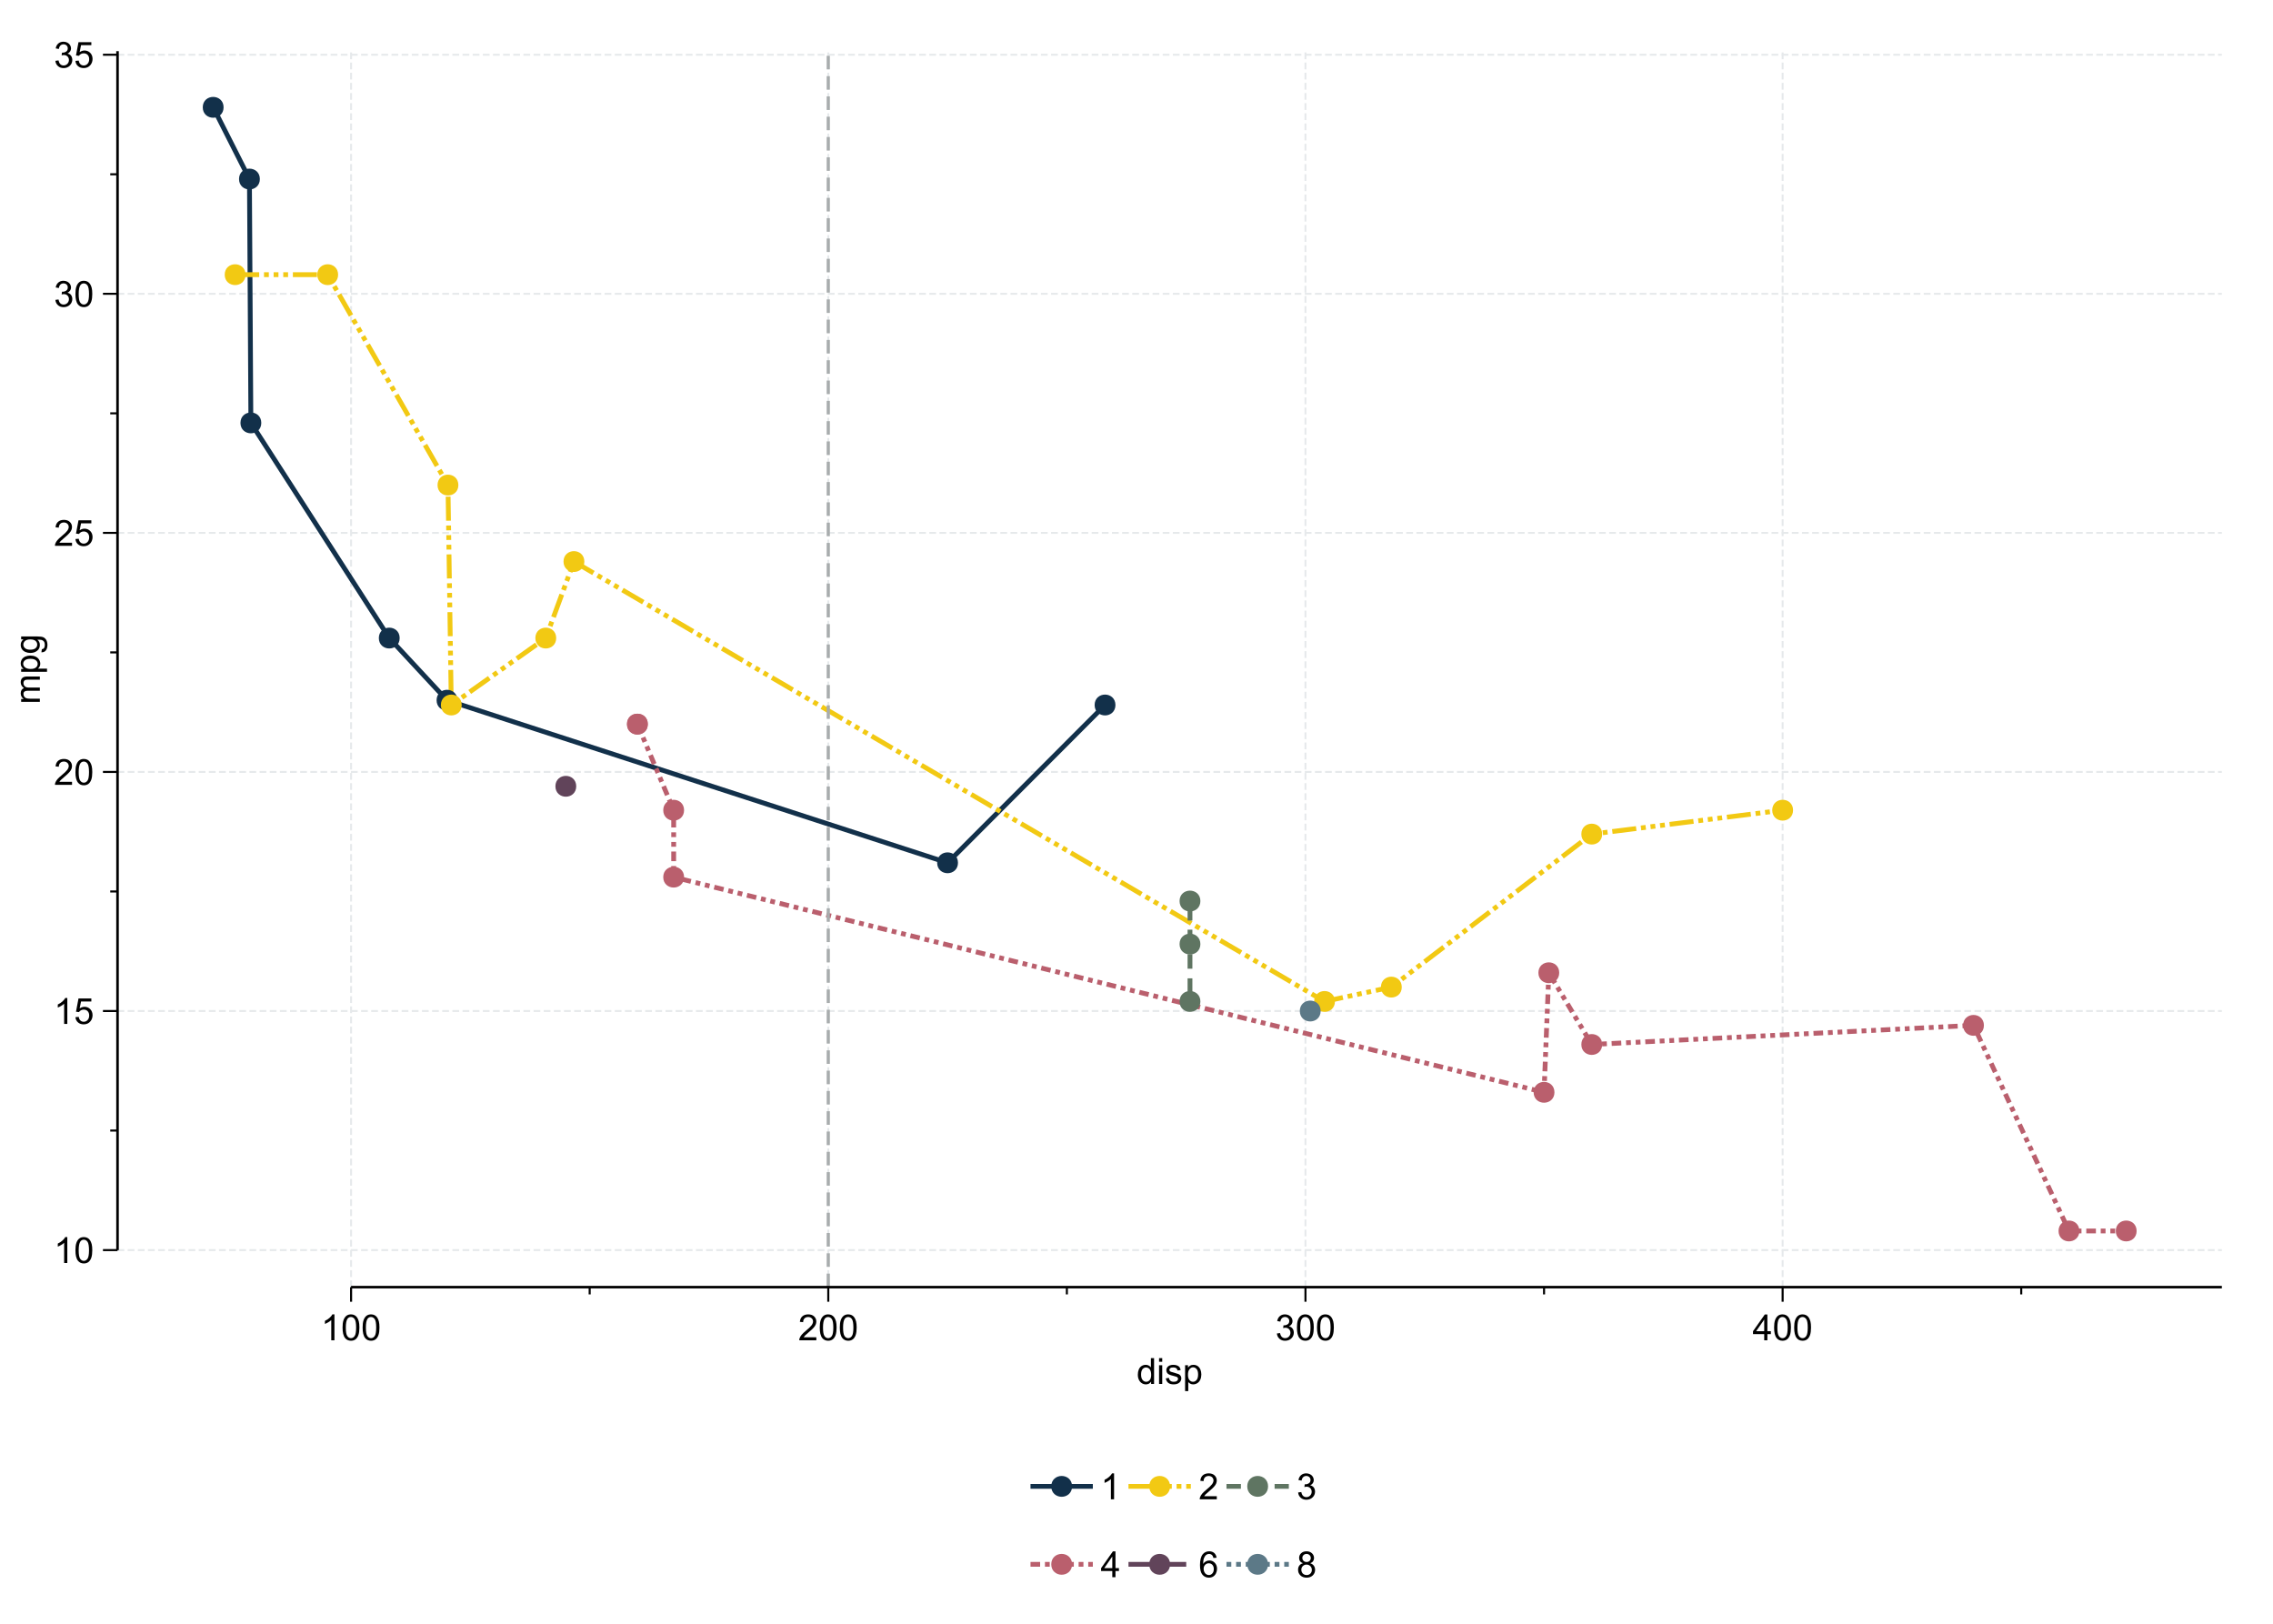 <?xml version="1.0" encoding="UTF-8"?>
<svg xmlns="http://www.w3.org/2000/svg" xmlns:xlink="http://www.w3.org/1999/xlink" width="504pt" height="360pt" viewBox="0 0 504 360" version="1.1">
<defs>
<g>
<symbol overflow="visible" id="glyph0-0">
<path style="stroke:none;" d="M 1 0 L 1 -5 L 5 -5 L 5 0 Z M 1.125 -0.125 L 4.875 -0.125 L 4.875 -4.875 L 1.125 -4.875 Z M 1.125 -0.125 "/>
</symbol>
<symbol overflow="visible" id="glyph0-1">
<path style="stroke:none;" d="M 2.98 0 L 2.277 0 L 2.277 -4.48 C 2.105 -4.316 1.883 -4.156 1.609 -3.996 C 1.332 -3.832 1.086 -3.711 0.871 -3.633 L 0.871 -4.312 C 1.262 -4.496 1.605 -4.719 1.902 -4.984 C 2.195 -5.246 2.402 -5.5 2.527 -5.75 L 2.98 -5.75 Z M 2.98 0 "/>
</symbol>
<symbol overflow="visible" id="glyph0-2">
<path style="stroke:none;" d="M 0.332 -2.824 C 0.328 -3.5 0.398 -4.043 0.539 -4.457 C 0.68 -4.867 0.887 -5.188 1.16 -5.414 C 1.434 -5.637 1.777 -5.746 2.199 -5.75 C 2.504 -5.746 2.773 -5.684 3.008 -5.562 C 3.234 -5.438 3.426 -5.262 3.582 -5.027 C 3.73 -4.793 3.852 -4.508 3.938 -4.176 C 4.023 -3.84 4.066 -3.391 4.066 -2.824 C 4.066 -2.152 3.996 -1.609 3.859 -1.195 C 3.719 -0.781 3.512 -0.461 3.238 -0.238 C 2.961 -0.016 2.613 0.094 2.199 0.098 C 1.645 0.094 1.211 -0.102 0.898 -0.496 C 0.516 -0.969 0.328 -1.746 0.332 -2.824 Z M 1.055 -2.824 C 1.055 -1.883 1.164 -1.254 1.383 -0.945 C 1.602 -0.633 1.871 -0.48 2.199 -0.48 C 2.52 -0.48 2.793 -0.637 3.012 -0.949 C 3.23 -1.262 3.34 -1.887 3.344 -2.824 C 3.34 -3.766 3.23 -4.391 3.012 -4.703 C 2.793 -5.012 2.52 -5.168 2.191 -5.168 C 1.867 -5.168 1.609 -5.031 1.418 -4.758 C 1.176 -4.406 1.055 -3.762 1.055 -2.824 Z M 1.055 -2.824 "/>
</symbol>
<symbol overflow="visible" id="glyph0-3">
<path style="stroke:none;" d="M 0.332 -1.5 L 1.07 -1.562 C 1.121 -1.199 1.246 -0.93 1.449 -0.75 C 1.645 -0.57 1.887 -0.48 2.172 -0.48 C 2.508 -0.48 2.793 -0.605 3.031 -0.863 C 3.262 -1.113 3.379 -1.453 3.383 -1.879 C 3.379 -2.277 3.266 -2.594 3.043 -2.828 C 2.816 -3.059 2.523 -3.176 2.16 -3.176 C 1.93 -3.176 1.727 -3.121 1.547 -3.02 C 1.363 -2.914 1.219 -2.781 1.117 -2.621 L 0.457 -2.707 L 1.012 -5.648 L 3.859 -5.648 L 3.859 -4.977 L 1.574 -4.977 L 1.266 -3.438 C 1.609 -3.676 1.969 -3.797 2.348 -3.797 C 2.844 -3.797 3.266 -3.621 3.613 -3.277 C 3.953 -2.926 4.125 -2.48 4.129 -1.941 C 4.125 -1.418 3.973 -0.973 3.676 -0.598 C 3.305 -0.137 2.805 0.094 2.172 0.098 C 1.648 0.094 1.223 -0.051 0.895 -0.34 C 0.562 -0.629 0.375 -1.016 0.332 -1.5 Z M 0.332 -1.5 "/>
</symbol>
<symbol overflow="visible" id="glyph0-4">
<path style="stroke:none;" d="M 4.027 -0.676 L 4.027 0 L 0.242 0 C 0.234 -0.168 0.262 -0.328 0.324 -0.488 C 0.418 -0.742 0.574 -0.996 0.785 -1.25 C 0.996 -1.496 1.301 -1.785 1.707 -2.117 C 2.324 -2.625 2.746 -3.031 2.969 -3.328 C 3.184 -3.625 3.293 -3.906 3.297 -4.176 C 3.293 -4.453 3.191 -4.688 2.996 -4.879 C 2.793 -5.07 2.535 -5.168 2.219 -5.168 C 1.879 -5.168 1.609 -5.066 1.406 -4.863 C 1.203 -4.66 1.098 -4.379 1.098 -4.02 L 0.375 -4.094 C 0.422 -4.629 0.605 -5.039 0.934 -5.324 C 1.254 -5.605 1.688 -5.746 2.234 -5.75 C 2.781 -5.746 3.219 -5.594 3.539 -5.293 C 3.859 -4.984 4.02 -4.609 4.02 -4.16 C 4.02 -3.93 3.973 -3.703 3.879 -3.484 C 3.785 -3.262 3.629 -3.027 3.41 -2.785 C 3.191 -2.535 2.828 -2.199 2.328 -1.777 C 1.902 -1.418 1.633 -1.18 1.516 -1.055 C 1.395 -0.93 1.297 -0.801 1.219 -0.676 Z M 4.027 -0.676 "/>
</symbol>
<symbol overflow="visible" id="glyph0-5">
<path style="stroke:none;" d="M 0.336 -1.512 L 1.039 -1.605 C 1.117 -1.207 1.254 -0.918 1.449 -0.742 C 1.641 -0.566 1.879 -0.48 2.16 -0.48 C 2.488 -0.48 2.766 -0.594 2.996 -0.824 C 3.223 -1.051 3.34 -1.336 3.34 -1.676 C 3.34 -1.996 3.234 -2.262 3.023 -2.473 C 2.812 -2.684 2.543 -2.789 2.219 -2.789 C 2.082 -2.789 1.918 -2.762 1.723 -2.711 L 1.801 -3.328 C 1.844 -3.32 1.883 -3.316 1.914 -3.32 C 2.211 -3.316 2.48 -3.395 2.723 -3.555 C 2.961 -3.707 3.082 -3.949 3.082 -4.277 C 3.082 -4.535 2.992 -4.746 2.82 -4.918 C 2.641 -5.082 2.418 -5.168 2.145 -5.172 C 1.871 -5.168 1.641 -5.082 1.461 -4.914 C 1.273 -4.738 1.156 -4.48 1.109 -4.141 L 0.406 -4.266 C 0.488 -4.734 0.684 -5.098 0.992 -5.359 C 1.293 -5.617 1.672 -5.746 2.129 -5.75 C 2.438 -5.746 2.727 -5.68 2.992 -5.547 C 3.254 -5.41 3.453 -5.227 3.594 -5 C 3.73 -4.766 3.801 -4.52 3.805 -4.262 C 3.801 -4.012 3.734 -3.789 3.605 -3.586 C 3.469 -3.383 3.273 -3.219 3.016 -3.102 C 3.352 -3.02 3.613 -2.859 3.805 -2.613 C 3.988 -2.367 4.082 -2.059 4.086 -1.691 C 4.082 -1.188 3.902 -0.762 3.539 -0.418 C 3.172 -0.07 2.711 0.098 2.156 0.102 C 1.652 0.098 1.234 -0.047 0.902 -0.348 C 0.57 -0.645 0.379 -1.035 0.336 -1.512 Z M 0.336 -1.512 "/>
</symbol>
<symbol overflow="visible" id="glyph0-6">
<path style="stroke:none;" d="M 2.586 0 L 2.586 -1.371 L 0.102 -1.371 L 0.102 -2.016 L 2.715 -5.727 L 3.289 -5.727 L 3.289 -2.016 L 4.062 -2.016 L 4.062 -1.371 L 3.289 -1.371 L 3.289 0 Z M 2.586 -2.016 L 2.586 -4.598 L 0.793 -2.016 Z M 2.586 -2.016 "/>
</symbol>
<symbol overflow="visible" id="glyph0-7">
<path style="stroke:none;" d="M 3.219 0 L 3.219 -0.523 C 2.953 -0.109 2.566 0.094 2.059 0.094 C 1.723 0.094 1.418 0.004 1.145 -0.18 C 0.863 -0.359 0.648 -0.613 0.5 -0.941 C 0.344 -1.266 0.27 -1.641 0.273 -2.07 C 0.27 -2.48 0.34 -2.855 0.48 -3.195 C 0.617 -3.531 0.824 -3.793 1.102 -3.973 C 1.375 -4.152 1.684 -4.242 2.027 -4.242 C 2.277 -4.242 2.5 -4.188 2.695 -4.082 C 2.891 -3.977 3.047 -3.84 3.172 -3.672 L 3.172 -5.727 L 3.871 -5.727 L 3.871 0 Z M 0.996 -2.07 C 0.996 -1.535 1.105 -1.141 1.332 -0.879 C 1.551 -0.613 1.816 -0.48 2.125 -0.484 C 2.43 -0.48 2.691 -0.605 2.906 -0.859 C 3.121 -1.109 3.227 -1.492 3.23 -2.012 C 3.227 -2.574 3.117 -2.992 2.902 -3.262 C 2.68 -3.523 2.41 -3.656 2.094 -3.66 C 1.777 -3.656 1.516 -3.527 1.309 -3.277 C 1.098 -3.02 0.996 -2.617 0.996 -2.07 Z M 0.996 -2.07 "/>
</symbol>
<symbol overflow="visible" id="glyph0-8">
<path style="stroke:none;" d="M 0.531 -4.918 L 0.531 -5.727 L 1.234 -5.727 L 1.234 -4.918 Z M 0.531 0 L 0.531 -4.148 L 1.234 -4.148 L 1.234 0 Z M 0.531 0 "/>
</symbol>
<symbol overflow="visible" id="glyph0-9">
<path style="stroke:none;" d="M 0.246 -1.238 L 0.941 -1.348 C 0.977 -1.066 1.086 -0.852 1.266 -0.707 C 1.445 -0.555 1.695 -0.48 2.016 -0.484 C 2.336 -0.48 2.574 -0.547 2.734 -0.68 C 2.887 -0.812 2.965 -0.965 2.969 -1.145 C 2.965 -1.301 2.895 -1.426 2.762 -1.52 C 2.66 -1.578 2.422 -1.66 2.043 -1.758 C 1.523 -1.887 1.164 -1.996 0.969 -2.094 C 0.766 -2.188 0.617 -2.32 0.516 -2.488 C 0.414 -2.656 0.363 -2.844 0.363 -3.047 C 0.363 -3.23 0.402 -3.398 0.488 -3.559 C 0.57 -3.715 0.688 -3.848 0.836 -3.953 C 0.941 -4.031 1.09 -4.098 1.281 -4.156 C 1.469 -4.211 1.672 -4.242 1.891 -4.242 C 2.215 -4.242 2.5 -4.195 2.746 -4.102 C 2.992 -4.008 3.176 -3.879 3.293 -3.719 C 3.41 -3.559 3.488 -3.344 3.535 -3.078 L 2.848 -2.984 C 2.816 -3.195 2.723 -3.363 2.574 -3.484 C 2.422 -3.602 2.211 -3.66 1.941 -3.664 C 1.613 -3.66 1.383 -3.609 1.25 -3.504 C 1.109 -3.395 1.043 -3.27 1.043 -3.129 C 1.043 -3.035 1.07 -2.953 1.129 -2.883 C 1.184 -2.805 1.273 -2.742 1.398 -2.695 C 1.465 -2.668 1.672 -2.605 2.02 -2.516 C 2.516 -2.379 2.863 -2.27 3.059 -2.188 C 3.254 -2.102 3.406 -1.98 3.523 -1.82 C 3.633 -1.656 3.691 -1.457 3.691 -1.219 C 3.691 -0.984 3.621 -0.762 3.484 -0.555 C 3.348 -0.348 3.152 -0.188 2.895 -0.074 C 2.637 0.039 2.344 0.094 2.02 0.094 C 1.477 0.094 1.066 -0.016 0.785 -0.242 C 0.504 -0.461 0.324 -0.793 0.246 -1.238 Z M 0.246 -1.238 "/>
</symbol>
<symbol overflow="visible" id="glyph0-10">
<path style="stroke:none;" d="M 0.527 1.59 L 0.527 -4.148 L 1.168 -4.148 L 1.168 -3.609 C 1.316 -3.82 1.488 -3.977 1.68 -4.082 C 1.867 -4.188 2.098 -4.242 2.371 -4.242 C 2.723 -4.242 3.035 -4.148 3.309 -3.969 C 3.578 -3.781 3.781 -3.523 3.922 -3.195 C 4.055 -2.859 4.125 -2.496 4.129 -2.105 C 4.125 -1.676 4.047 -1.293 3.898 -0.957 C 3.742 -0.613 3.523 -0.355 3.234 -0.176 C 2.945 0.004 2.641 0.094 2.32 0.094 C 2.086 0.094 1.875 0.047 1.688 -0.055 C 1.5 -0.148 1.348 -0.273 1.23 -0.43 L 1.23 1.59 Z M 1.164 -2.051 C 1.16 -1.516 1.27 -1.121 1.488 -0.867 C 1.703 -0.609 1.965 -0.48 2.273 -0.484 C 2.586 -0.48 2.852 -0.613 3.074 -0.879 C 3.297 -1.145 3.41 -1.555 3.41 -2.109 C 3.41 -2.637 3.301 -3.031 3.082 -3.297 C 2.863 -3.559 2.602 -3.691 2.305 -3.691 C 2 -3.691 1.734 -3.551 1.508 -3.27 C 1.273 -2.988 1.16 -2.582 1.164 -2.051 Z M 1.164 -2.051 "/>
</symbol>
<symbol overflow="visible" id="glyph0-11">
<path style="stroke:none;" d="M 3.98 -4.324 L 3.281 -4.27 C 3.219 -4.543 3.129 -4.742 3.016 -4.871 C 2.824 -5.066 2.59 -5.168 2.312 -5.172 C 2.086 -5.168 1.891 -5.105 1.723 -4.984 C 1.5 -4.82 1.324 -4.586 1.199 -4.277 C 1.07 -3.965 1.004 -3.523 1 -2.953 C 1.168 -3.211 1.375 -3.402 1.621 -3.527 C 1.863 -3.652 2.121 -3.715 2.391 -3.715 C 2.859 -3.715 3.258 -3.539 3.586 -3.195 C 3.914 -2.848 4.078 -2.402 4.082 -1.859 C 4.078 -1.496 4 -1.164 3.848 -0.855 C 3.691 -0.547 3.48 -0.309 3.211 -0.148 C 2.938 0.016 2.629 0.094 2.289 0.098 C 1.699 0.094 1.223 -0.117 0.855 -0.547 C 0.484 -0.977 0.297 -1.688 0.301 -2.68 C 0.297 -3.781 0.504 -4.586 0.914 -5.094 C 1.27 -5.527 1.75 -5.746 2.355 -5.75 C 2.805 -5.746 3.172 -5.621 3.461 -5.371 C 3.746 -5.117 3.918 -4.77 3.98 -4.324 Z M 1.109 -1.855 C 1.105 -1.609 1.156 -1.379 1.262 -1.16 C 1.363 -0.938 1.508 -0.766 1.695 -0.652 C 1.875 -0.535 2.07 -0.48 2.277 -0.48 C 2.57 -0.48 2.824 -0.598 3.043 -0.84 C 3.254 -1.074 3.363 -1.402 3.363 -1.816 C 3.363 -2.211 3.258 -2.52 3.047 -2.75 C 2.836 -2.977 2.57 -3.094 2.25 -3.094 C 1.93 -3.094 1.66 -2.977 1.441 -2.75 C 1.219 -2.52 1.105 -2.223 1.109 -1.855 Z M 1.109 -1.855 "/>
</symbol>
<symbol overflow="visible" id="glyph0-12">
<path style="stroke:none;" d="M 1.414 -3.105 C 1.117 -3.211 0.902 -3.363 0.766 -3.562 C 0.621 -3.758 0.551 -3.992 0.555 -4.273 C 0.551 -4.688 0.699 -5.039 1.004 -5.324 C 1.301 -5.605 1.699 -5.746 2.199 -5.75 C 2.695 -5.746 3.098 -5.602 3.406 -5.312 C 3.707 -5.02 3.859 -4.668 3.863 -4.254 C 3.859 -3.988 3.789 -3.754 3.652 -3.559 C 3.512 -3.359 3.301 -3.211 3.02 -3.105 C 3.367 -2.988 3.637 -2.801 3.82 -2.551 C 4.004 -2.293 4.094 -1.988 4.098 -1.637 C 4.094 -1.145 3.922 -0.734 3.578 -0.402 C 3.23 -0.07 2.773 0.094 2.211 0.098 C 1.641 0.094 1.188 -0.07 0.844 -0.402 C 0.496 -0.734 0.32 -1.152 0.324 -1.656 C 0.32 -2.027 0.414 -2.34 0.605 -2.59 C 0.793 -2.84 1.062 -3.012 1.414 -3.105 Z M 1.273 -4.297 C 1.27 -4.023 1.359 -3.805 1.535 -3.633 C 1.707 -3.461 1.934 -3.375 2.215 -3.375 C 2.484 -3.375 2.703 -3.457 2.879 -3.629 C 3.051 -3.797 3.141 -4.008 3.141 -4.258 C 3.141 -4.512 3.051 -4.727 2.871 -4.906 C 2.691 -5.078 2.469 -5.168 2.207 -5.172 C 1.938 -5.168 1.715 -5.082 1.539 -4.914 C 1.359 -4.738 1.27 -4.531 1.273 -4.297 Z M 1.047 -1.652 C 1.043 -1.449 1.09 -1.254 1.188 -1.07 C 1.281 -0.879 1.422 -0.734 1.613 -0.633 C 1.797 -0.531 2 -0.48 2.219 -0.48 C 2.551 -0.48 2.828 -0.586 3.051 -0.805 C 3.266 -1.016 3.375 -1.293 3.379 -1.629 C 3.375 -1.965 3.262 -2.242 3.039 -2.469 C 2.812 -2.688 2.531 -2.801 2.195 -2.801 C 1.863 -2.801 1.59 -2.691 1.371 -2.473 C 1.152 -2.254 1.043 -1.98 1.047 -1.652 Z M 1.047 -1.652 "/>
</symbol>
<symbol overflow="visible" id="glyph1-0">
<path style="stroke:none;" d="M 0 -1 L -5 -1 L -5 -5 L 0 -5 Z M -0.125 -1.125 L -0.125 -4.875 L -4.875 -4.875 L -4.875 -1.125 Z M -0.125 -1.125 "/>
</symbol>
<symbol overflow="visible" id="glyph1-1">
<path style="stroke:none;" d="M 0 -0.527 L -4.148 -0.527 L -4.148 -1.156 L -3.566 -1.156 C -3.766 -1.281 -3.93 -1.457 -4.055 -1.676 C -4.18 -1.891 -4.242 -2.137 -4.242 -2.414 C -4.242 -2.719 -4.176 -2.969 -4.051 -3.168 C -3.918 -3.363 -3.742 -3.504 -3.516 -3.586 C -4 -3.914 -4.242 -4.34 -4.242 -4.867 C -4.242 -5.277 -4.125 -5.594 -3.898 -5.816 C -3.668 -6.035 -3.32 -6.145 -2.848 -6.148 L 0 -6.148 L 0 -5.449 L -2.613 -5.449 C -2.895 -5.449 -3.094 -5.426 -3.219 -5.379 C -3.34 -5.332 -3.441 -5.25 -3.52 -5.133 C -3.594 -5.012 -3.633 -4.871 -3.633 -4.711 C -3.633 -4.418 -3.535 -4.176 -3.34 -3.984 C -3.145 -3.789 -2.832 -3.691 -2.41 -3.695 L 0 -3.695 L 0 -2.992 L -2.695 -2.992 C -3.008 -2.988 -3.242 -2.93 -3.398 -2.82 C -3.555 -2.703 -3.633 -2.516 -3.633 -2.258 C -3.633 -2.055 -3.578 -1.871 -3.477 -1.707 C -3.367 -1.535 -3.215 -1.414 -3.02 -1.344 C -2.816 -1.266 -2.527 -1.23 -2.152 -1.23 L 0 -1.23 Z M 0 -0.527 "/>
</symbol>
<symbol overflow="visible" id="glyph1-2">
<path style="stroke:none;" d="M 1.59 -0.527 L -4.148 -0.527 L -4.148 -1.168 L -3.609 -1.168 C -3.82 -1.316 -3.977 -1.488 -4.082 -1.68 C -4.188 -1.867 -4.242 -2.098 -4.242 -2.371 C -4.242 -2.723 -4.148 -3.035 -3.969 -3.309 C -3.781 -3.578 -3.523 -3.781 -3.195 -3.922 C -2.859 -4.055 -2.496 -4.125 -2.105 -4.129 C -1.676 -4.125 -1.293 -4.047 -0.957 -3.898 C -0.613 -3.742 -0.355 -3.523 -0.176 -3.234 C 0.004 -2.945 0.094 -2.641 0.094 -2.32 C 0.094 -2.086 0.047 -1.875 -0.055 -1.688 C -0.148 -1.5 -0.273 -1.348 -0.43 -1.23 L 1.59 -1.23 Z M -2.051 -1.164 C -1.516 -1.16 -1.121 -1.27 -0.867 -1.488 C -0.609 -1.703 -0.48 -1.965 -0.484 -2.273 C -0.48 -2.586 -0.613 -2.852 -0.879 -3.074 C -1.145 -3.297 -1.555 -3.41 -2.109 -3.41 C -2.637 -3.41 -3.031 -3.301 -3.297 -3.082 C -3.559 -2.863 -3.691 -2.602 -3.691 -2.305 C -3.691 -2 -3.551 -1.734 -3.27 -1.508 C -2.988 -1.273 -2.582 -1.16 -2.051 -1.164 Z M -2.051 -1.164 "/>
</symbol>
<symbol overflow="visible" id="glyph1-3">
<path style="stroke:none;" d="M 0.344 -0.398 L 0.445 -1.082 C 0.656 -1.109 0.809 -1.188 0.906 -1.32 C 1.035 -1.492 1.102 -1.73 1.102 -2.035 C 1.102 -2.355 1.035 -2.609 0.906 -2.789 C 0.773 -2.965 0.59 -3.082 0.359 -3.148 C 0.211 -3.18 -0.086 -3.199 -0.543 -3.199 C -0.18 -2.891 0 -2.508 0 -2.051 C 0 -1.48 -0.203 -1.039 -0.617 -0.727 C -1.023 -0.414 -1.52 -0.258 -2.098 -0.258 C -2.492 -0.258 -2.855 -0.328 -3.191 -0.473 C -3.523 -0.613 -3.781 -0.82 -3.969 -1.094 C -4.148 -1.363 -4.242 -1.684 -4.242 -2.055 C -4.242 -2.543 -4.043 -2.945 -3.648 -3.266 L -4.148 -3.266 L -4.148 -3.914 L -0.562 -3.914 C 0.082 -3.914 0.539 -3.848 0.809 -3.715 C 1.078 -3.582 1.289 -3.371 1.449 -3.09 C 1.602 -2.801 1.68 -2.453 1.684 -2.039 C 1.68 -1.543 1.57 -1.141 1.348 -0.84 C 1.125 -0.531 0.789 -0.387 0.344 -0.398 Z M -2.148 -0.98 C -1.602 -0.977 -1.203 -1.086 -0.957 -1.305 C -0.703 -1.52 -0.578 -1.789 -0.582 -2.117 C -0.578 -2.438 -0.703 -2.711 -0.953 -2.93 C -1.199 -3.148 -1.59 -3.258 -2.125 -3.258 C -2.629 -3.258 -3.012 -3.145 -3.273 -2.918 C -3.527 -2.691 -3.656 -2.418 -3.66 -2.105 C -3.656 -1.789 -3.527 -1.523 -3.277 -1.309 C -3.02 -1.086 -2.645 -0.977 -2.148 -0.98 Z M -2.148 -0.98 "/>
</symbol>
</g>
<clipPath id="clip1">
  <path d="M 26.059 276 L 492.66 276 L 492.66 278 L 26.059 278 Z M 26.059 276 "/>
</clipPath>
<clipPath id="clip2">
  <path d="M 26.059 223 L 492.66 223 L 492.66 225 L 26.059 225 Z M 26.059 223 "/>
</clipPath>
<clipPath id="clip3">
  <path d="M 26.059 170 L 492.66 170 L 492.66 172 L 26.059 172 Z M 26.059 170 "/>
</clipPath>
<clipPath id="clip4">
  <path d="M 26.059 117 L 492.66 117 L 492.66 119 L 26.059 119 Z M 26.059 117 "/>
</clipPath>
<clipPath id="clip5">
  <path d="M 26.059 64 L 492.66 64 L 492.66 66 L 26.059 66 Z M 26.059 64 "/>
</clipPath>
<clipPath id="clip6">
  <path d="M 26.059 11.34 L 492.66 11.34 L 492.66 13 L 26.059 13 Z M 26.059 11.34 "/>
</clipPath>
<clipPath id="clip7">
  <path d="M 77 11.34 L 79 11.34 L 79 285.375 L 77 285.375 Z M 77 11.34 "/>
</clipPath>
<clipPath id="clip8">
  <path d="M 183 11.34 L 184 11.34 L 184 285.375 L 183 285.375 Z M 183 11.34 "/>
</clipPath>
<clipPath id="clip9">
  <path d="M 289 11.34 L 290 11.34 L 290 285.375 L 289 285.375 Z M 289 11.34 "/>
</clipPath>
<clipPath id="clip10">
  <path d="M 395 11.34 L 396 11.34 L 396 285.375 L 395 285.375 Z M 395 11.34 "/>
</clipPath>
<clipPath id="clip11">
  <path d="M 183 11.34 L 185 11.34 L 185 285.375 L 183 285.375 Z M 183 11.34 "/>
</clipPath>
</defs>
<g id="surface1014">
<rect x="0" y="0" width="504" height="360" style="fill:rgb(100%,100%,100%);fill-opacity:1;stroke:none;"/>
<g clip-path="url(#clip1)" clip-rule="nonzero">
<path style="fill:none;stroke-width:0.427;stroke-linecap:butt;stroke-linejoin:round;stroke:rgb(90.196%,91.373%,92.157%);stroke-opacity:1;stroke-dasharray:1.5,0.75;stroke-miterlimit:10;" d="M 26.059 277.16 L 492.66 277.16 "/>
</g>
<g clip-path="url(#clip2)" clip-rule="nonzero">
<path style="fill:none;stroke-width:0.427;stroke-linecap:butt;stroke-linejoin:round;stroke:rgb(90.196%,91.373%,92.157%);stroke-opacity:1;stroke-dasharray:1.5,0.75;stroke-miterlimit:10;" d="M 26.059 224.152 L 492.66 224.152 "/>
</g>
<g clip-path="url(#clip3)" clip-rule="nonzero">
<path style="fill:none;stroke-width:0.427;stroke-linecap:butt;stroke-linejoin:round;stroke:rgb(90.196%,91.373%,92.157%);stroke-opacity:1;stroke-dasharray:1.5,0.75;stroke-miterlimit:10;" d="M 26.059 171.148 L 492.66 171.148 "/>
</g>
<g clip-path="url(#clip4)" clip-rule="nonzero">
<path style="fill:none;stroke-width:0.427;stroke-linecap:butt;stroke-linejoin:round;stroke:rgb(90.196%,91.373%,92.157%);stroke-opacity:1;stroke-dasharray:1.5,0.75;stroke-miterlimit:10;" d="M 26.059 118.145 L 492.66 118.145 "/>
</g>
<g clip-path="url(#clip5)" clip-rule="nonzero">
<path style="fill:none;stroke-width:0.427;stroke-linecap:butt;stroke-linejoin:round;stroke:rgb(90.196%,91.373%,92.157%);stroke-opacity:1;stroke-dasharray:1.5,0.75;stroke-miterlimit:10;" d="M 26.059 65.137 L 492.66 65.137 "/>
</g>
<g clip-path="url(#clip6)" clip-rule="nonzero">
<path style="fill:none;stroke-width:0.427;stroke-linecap:butt;stroke-linejoin:round;stroke:rgb(90.196%,91.373%,92.157%);stroke-opacity:1;stroke-dasharray:1.5,0.75;stroke-miterlimit:10;" d="M 26.059 12.133 L 492.66 12.133 "/>
</g>
<g clip-path="url(#clip7)" clip-rule="nonzero">
<path style="fill:none;stroke-width:0.427;stroke-linecap:butt;stroke-linejoin:round;stroke:rgb(90.196%,91.373%,92.157%);stroke-opacity:1;stroke-dasharray:1.5,0.75;stroke-miterlimit:10;" d="M 77.848 285.375 L 77.848 11.34 "/>
</g>
<g clip-path="url(#clip8)" clip-rule="nonzero">
<path style="fill:none;stroke-width:0.427;stroke-linecap:butt;stroke-linejoin:round;stroke:rgb(90.196%,91.373%,92.157%);stroke-opacity:1;stroke-dasharray:1.5,0.75;stroke-miterlimit:10;" d="M 183.656 285.375 L 183.656 11.34 "/>
</g>
<g clip-path="url(#clip9)" clip-rule="nonzero">
<path style="fill:none;stroke-width:0.427;stroke-linecap:butt;stroke-linejoin:round;stroke:rgb(90.196%,91.373%,92.157%);stroke-opacity:1;stroke-dasharray:1.5,0.75;stroke-miterlimit:10;" d="M 289.465 285.375 L 289.465 11.34 "/>
</g>
<g clip-path="url(#clip10)" clip-rule="nonzero">
<path style="fill:none;stroke-width:0.427;stroke-linecap:butt;stroke-linejoin:round;stroke:rgb(90.196%,91.373%,92.157%);stroke-opacity:1;stroke-dasharray:1.5,0.75;stroke-miterlimit:10;" d="M 395.27 285.375 L 395.27 11.34 "/>
</g>
<path style="fill:none;stroke-width:1.067;stroke-linecap:butt;stroke-linejoin:round;stroke:rgb(7.059%,18.824%,29.02%);stroke-opacity:1;stroke-miterlimit:10;" d="M 47.27 23.793 L 55.309 39.695 L 55.629 93.762 L 86.312 141.465 L 99.113 155.246 L 210.105 191.289 L 245.023 156.309 "/>
<path style="fill:none;stroke-width:1.067;stroke-linecap:butt;stroke-linejoin:round;stroke:rgb(94.902%,78.824%,7.451%);stroke-opacity:1;stroke-dasharray:5.335,1.067,1.067,1.067,1.067,1.067,1.067,1.067;stroke-miterlimit:10;" d="M 52.137 60.898 L 72.664 60.898 L 99.328 107.543 L 100.066 156.309 L 121.016 141.465 L 127.258 124.504 L 293.695 222.035 L 308.508 218.852 L 352.949 184.93 L 395.27 179.629 "/>
<path style="fill:none;stroke-width:1.067;stroke-linecap:butt;stroke-linejoin:round;stroke:rgb(37.255%,45.882%,38.431%);stroke-opacity:1;stroke-dasharray:3.201,2.134;stroke-miterlimit:10;" d="M 263.859 209.312 L 263.859 199.77 L 263.859 222.035 "/>
<path style="fill:none;stroke-width:1.067;stroke-linecap:butt;stroke-linejoin:round;stroke:rgb(72.941%,37.255%,42.745%);stroke-opacity:1;stroke-dasharray:2.134,1.067,1.067,1.067,1.067,1.067;stroke-miterlimit:10;" d="M 141.332 160.547 L 149.375 179.629 L 149.375 194.469 L 342.367 242.176 L 343.426 215.672 L 352.949 231.574 L 437.594 227.332 L 458.754 272.918 L 471.453 272.918 "/>
<path style="fill-rule:nonzero;fill:rgb(72.941%,37.255%,42.745%);fill-opacity:1;stroke-width:0.709;stroke-linecap:round;stroke-linejoin:round;stroke:rgb(72.941%,37.255%,42.745%);stroke-opacity:1;stroke-miterlimit:10;" d="M 143.285 160.547 C 143.285 163.152 139.379 163.152 139.379 160.547 C 139.379 157.941 143.285 157.941 143.285 160.547 "/>
<path style="fill-rule:nonzero;fill:rgb(72.941%,37.255%,42.745%);fill-opacity:1;stroke-width:0.709;stroke-linecap:round;stroke-linejoin:round;stroke:rgb(72.941%,37.255%,42.745%);stroke-opacity:1;stroke-miterlimit:10;" d="M 143.285 160.547 C 143.285 163.152 139.379 163.152 139.379 160.547 C 139.379 157.941 143.285 157.941 143.285 160.547 "/>
<path style="fill-rule:nonzero;fill:rgb(7.059%,18.824%,29.02%);fill-opacity:1;stroke-width:0.709;stroke-linecap:round;stroke-linejoin:round;stroke:rgb(7.059%,18.824%,29.02%);stroke-opacity:1;stroke-miterlimit:10;" d="M 88.266 141.465 C 88.266 144.07 84.355 144.07 84.355 141.465 C 84.355 138.859 88.266 138.859 88.266 141.465 "/>
<path style="fill-rule:nonzero;fill:rgb(7.059%,18.824%,29.02%);fill-opacity:1;stroke-width:0.709;stroke-linecap:round;stroke-linejoin:round;stroke:rgb(7.059%,18.824%,29.02%);stroke-opacity:1;stroke-miterlimit:10;" d="M 246.977 156.309 C 246.977 158.914 243.07 158.914 243.07 156.309 C 243.07 153.699 246.977 153.699 246.977 156.309 "/>
<path style="fill-rule:nonzero;fill:rgb(94.902%,78.824%,7.451%);fill-opacity:1;stroke-width:0.709;stroke-linecap:round;stroke-linejoin:round;stroke:rgb(94.902%,78.824%,7.451%);stroke-opacity:1;stroke-miterlimit:10;" d="M 354.902 184.93 C 354.902 187.535 350.992 187.535 350.992 184.93 C 350.992 182.324 354.902 182.324 354.902 184.93 "/>
<path style="fill-rule:nonzero;fill:rgb(7.059%,18.824%,29.02%);fill-opacity:1;stroke-width:0.709;stroke-linecap:round;stroke-linejoin:round;stroke:rgb(7.059%,18.824%,29.02%);stroke-opacity:1;stroke-miterlimit:10;" d="M 212.062 191.289 C 212.062 193.898 208.152 193.898 208.152 191.289 C 208.152 188.684 212.062 188.684 212.062 191.289 "/>
<path style="fill-rule:nonzero;fill:rgb(72.941%,37.255%,42.745%);fill-opacity:1;stroke-width:0.709;stroke-linecap:round;stroke-linejoin:round;stroke:rgb(72.941%,37.255%,42.745%);stroke-opacity:1;stroke-miterlimit:10;" d="M 354.902 231.574 C 354.902 234.18 350.992 234.18 350.992 231.574 C 350.992 228.969 354.902 228.969 354.902 231.574 "/>
<path style="fill-rule:nonzero;fill:rgb(94.902%,78.824%,7.451%);fill-opacity:1;stroke-width:0.709;stroke-linecap:round;stroke-linejoin:round;stroke:rgb(94.902%,78.824%,7.451%);stroke-opacity:1;stroke-miterlimit:10;" d="M 129.215 124.504 C 129.215 127.109 125.305 127.109 125.305 124.504 C 125.305 121.898 129.215 121.898 129.215 124.504 "/>
<path style="fill-rule:nonzero;fill:rgb(94.902%,78.824%,7.451%);fill-opacity:1;stroke-width:0.709;stroke-linecap:round;stroke-linejoin:round;stroke:rgb(94.902%,78.824%,7.451%);stroke-opacity:1;stroke-miterlimit:10;" d="M 122.973 141.465 C 122.973 144.07 119.062 144.07 119.062 141.465 C 119.062 138.859 122.973 138.859 122.973 141.465 "/>
<path style="fill-rule:nonzero;fill:rgb(72.941%,37.255%,42.745%);fill-opacity:1;stroke-width:0.709;stroke-linecap:round;stroke-linejoin:round;stroke:rgb(72.941%,37.255%,42.745%);stroke-opacity:1;stroke-miterlimit:10;" d="M 151.328 179.629 C 151.328 182.234 147.418 182.234 147.418 179.629 C 147.418 177.023 151.328 177.023 151.328 179.629 "/>
<path style="fill-rule:nonzero;fill:rgb(72.941%,37.255%,42.745%);fill-opacity:1;stroke-width:0.709;stroke-linecap:round;stroke-linejoin:round;stroke:rgb(72.941%,37.255%,42.745%);stroke-opacity:1;stroke-miterlimit:10;" d="M 151.328 194.469 C 151.328 197.078 147.418 197.078 147.418 194.469 C 147.418 191.863 151.328 191.863 151.328 194.469 "/>
<path style="fill-rule:nonzero;fill:rgb(37.255%,45.882%,38.431%);fill-opacity:1;stroke-width:0.709;stroke-linecap:round;stroke-linejoin:round;stroke:rgb(37.255%,45.882%,38.431%);stroke-opacity:1;stroke-miterlimit:10;" d="M 265.812 209.312 C 265.812 211.918 261.902 211.918 261.902 209.312 C 261.902 206.707 265.812 206.707 265.812 209.312 "/>
<path style="fill-rule:nonzero;fill:rgb(37.255%,45.882%,38.431%);fill-opacity:1;stroke-width:0.709;stroke-linecap:round;stroke-linejoin:round;stroke:rgb(37.255%,45.882%,38.431%);stroke-opacity:1;stroke-miterlimit:10;" d="M 265.812 199.77 C 265.812 202.379 261.902 202.379 261.902 199.77 C 261.902 197.164 265.812 197.164 265.812 199.77 "/>
<path style="fill-rule:nonzero;fill:rgb(37.255%,45.882%,38.431%);fill-opacity:1;stroke-width:0.709;stroke-linecap:round;stroke-linejoin:round;stroke:rgb(37.255%,45.882%,38.431%);stroke-opacity:1;stroke-miterlimit:10;" d="M 265.812 222.035 C 265.812 224.641 261.902 224.641 261.902 222.035 C 261.902 219.426 265.812 219.426 265.812 222.035 "/>
<path style="fill-rule:nonzero;fill:rgb(72.941%,37.255%,42.745%);fill-opacity:1;stroke-width:0.709;stroke-linecap:round;stroke-linejoin:round;stroke:rgb(72.941%,37.255%,42.745%);stroke-opacity:1;stroke-miterlimit:10;" d="M 473.406 272.918 C 473.406 275.523 469.496 275.523 469.496 272.918 C 469.496 270.312 473.406 270.312 473.406 272.918 "/>
<path style="fill-rule:nonzero;fill:rgb(72.941%,37.255%,42.745%);fill-opacity:1;stroke-width:0.709;stroke-linecap:round;stroke-linejoin:round;stroke:rgb(72.941%,37.255%,42.745%);stroke-opacity:1;stroke-miterlimit:10;" d="M 460.711 272.918 C 460.711 275.523 456.801 275.523 456.801 272.918 C 456.801 270.312 460.711 270.312 460.711 272.918 "/>
<path style="fill-rule:nonzero;fill:rgb(72.941%,37.255%,42.745%);fill-opacity:1;stroke-width:0.709;stroke-linecap:round;stroke-linejoin:round;stroke:rgb(72.941%,37.255%,42.745%);stroke-opacity:1;stroke-miterlimit:10;" d="M 439.547 227.332 C 439.547 229.941 435.641 229.941 435.641 227.332 C 435.641 224.727 439.547 224.727 439.547 227.332 "/>
<path style="fill-rule:nonzero;fill:rgb(7.059%,18.824%,29.02%);fill-opacity:1;stroke-width:0.709;stroke-linecap:round;stroke-linejoin:round;stroke:rgb(7.059%,18.824%,29.02%);stroke-opacity:1;stroke-miterlimit:10;" d="M 57.266 39.695 C 57.266 42.301 53.355 42.301 53.355 39.695 C 53.355 37.09 57.266 37.09 57.266 39.695 "/>
<path style="fill-rule:nonzero;fill:rgb(94.902%,78.824%,7.451%);fill-opacity:1;stroke-width:0.709;stroke-linecap:round;stroke-linejoin:round;stroke:rgb(94.902%,78.824%,7.451%);stroke-opacity:1;stroke-miterlimit:10;" d="M 54.09 60.898 C 54.09 63.504 50.18 63.504 50.18 60.898 C 50.18 58.293 54.09 58.293 54.09 60.898 "/>
<path style="fill-rule:nonzero;fill:rgb(7.059%,18.824%,29.02%);fill-opacity:1;stroke-width:0.709;stroke-linecap:round;stroke-linejoin:round;stroke:rgb(7.059%,18.824%,29.02%);stroke-opacity:1;stroke-miterlimit:10;" d="M 49.223 23.793 C 49.223 26.402 45.312 26.402 45.312 23.793 C 45.312 21.188 49.223 21.188 49.223 23.793 "/>
<path style="fill-rule:nonzero;fill:rgb(7.059%,18.824%,29.02%);fill-opacity:1;stroke-width:0.709;stroke-linecap:round;stroke-linejoin:round;stroke:rgb(7.059%,18.824%,29.02%);stroke-opacity:1;stroke-miterlimit:10;" d="M 101.07 155.246 C 101.07 157.852 97.16 157.852 97.16 155.246 C 97.16 152.641 101.07 152.641 101.07 155.246 "/>
<path style="fill-rule:nonzero;fill:rgb(94.902%,78.824%,7.451%);fill-opacity:1;stroke-width:0.709;stroke-linecap:round;stroke-linejoin:round;stroke:rgb(94.902%,78.824%,7.451%);stroke-opacity:1;stroke-miterlimit:10;" d="M 310.465 218.852 C 310.465 221.461 306.555 221.461 306.555 218.852 C 306.555 216.246 310.465 216.246 310.465 218.852 "/>
<path style="fill-rule:nonzero;fill:rgb(94.902%,78.824%,7.451%);fill-opacity:1;stroke-width:0.709;stroke-linecap:round;stroke-linejoin:round;stroke:rgb(94.902%,78.824%,7.451%);stroke-opacity:1;stroke-miterlimit:10;" d="M 295.648 222.035 C 295.648 224.641 291.742 224.641 291.742 222.035 C 291.742 219.426 295.648 219.426 295.648 222.035 "/>
<path style="fill-rule:nonzero;fill:rgb(72.941%,37.255%,42.745%);fill-opacity:1;stroke-width:0.709;stroke-linecap:round;stroke-linejoin:round;stroke:rgb(72.941%,37.255%,42.745%);stroke-opacity:1;stroke-miterlimit:10;" d="M 344.32 242.176 C 344.32 244.781 340.41 244.781 340.41 242.176 C 340.41 239.57 344.32 239.57 344.32 242.176 "/>
<path style="fill-rule:nonzero;fill:rgb(94.902%,78.824%,7.451%);fill-opacity:1;stroke-width:0.709;stroke-linecap:round;stroke-linejoin:round;stroke:rgb(94.902%,78.824%,7.451%);stroke-opacity:1;stroke-miterlimit:10;" d="M 397.227 179.629 C 397.227 182.234 393.316 182.234 393.316 179.629 C 393.316 177.023 397.227 177.023 397.227 179.629 "/>
<path style="fill-rule:nonzero;fill:rgb(7.059%,18.824%,29.02%);fill-opacity:1;stroke-width:0.709;stroke-linecap:round;stroke-linejoin:round;stroke:rgb(7.059%,18.824%,29.02%);stroke-opacity:1;stroke-miterlimit:10;" d="M 57.582 93.762 C 57.582 96.367 53.672 96.367 53.672 93.762 C 53.672 91.156 57.582 91.156 57.582 93.762 "/>
<path style="fill-rule:nonzero;fill:rgb(94.902%,78.824%,7.451%);fill-opacity:1;stroke-width:0.709;stroke-linecap:round;stroke-linejoin:round;stroke:rgb(94.902%,78.824%,7.451%);stroke-opacity:1;stroke-miterlimit:10;" d="M 101.281 107.543 C 101.281 110.148 97.371 110.148 97.371 107.543 C 97.371 104.938 101.281 104.938 101.281 107.543 "/>
<path style="fill-rule:nonzero;fill:rgb(94.902%,78.824%,7.451%);fill-opacity:1;stroke-width:0.709;stroke-linecap:round;stroke-linejoin:round;stroke:rgb(94.902%,78.824%,7.451%);stroke-opacity:1;stroke-miterlimit:10;" d="M 74.617 60.898 C 74.617 63.504 70.707 63.504 70.707 60.898 C 70.707 58.293 74.617 58.293 74.617 60.898 "/>
<path style="fill-rule:nonzero;fill:rgb(72.941%,37.255%,42.745%);fill-opacity:1;stroke-width:0.709;stroke-linecap:round;stroke-linejoin:round;stroke:rgb(72.941%,37.255%,42.745%);stroke-opacity:1;stroke-miterlimit:10;" d="M 345.379 215.672 C 345.379 218.277 341.469 218.277 341.469 215.672 C 341.469 213.066 345.379 213.066 345.379 215.672 "/>
<path style="fill-rule:nonzero;fill:rgb(38.039%,26.667%,35.294%);fill-opacity:1;stroke-width:0.709;stroke-linecap:round;stroke-linejoin:round;stroke:rgb(38.039%,26.667%,35.294%);stroke-opacity:1;stroke-miterlimit:10;" d="M 127.414 174.328 C 127.414 176.934 123.508 176.934 123.508 174.328 C 123.508 171.723 127.414 171.723 127.414 174.328 "/>
<path style="fill-rule:nonzero;fill:rgb(36.078%,47.451%,52.941%);fill-opacity:1;stroke-width:0.709;stroke-linecap:round;stroke-linejoin:round;stroke:rgb(36.078%,47.451%,52.941%);stroke-opacity:1;stroke-miterlimit:10;" d="M 292.477 224.152 C 292.477 226.762 288.566 226.762 288.566 224.152 C 288.566 221.547 292.477 221.547 292.477 224.152 "/>
<path style="fill-rule:nonzero;fill:rgb(94.902%,78.824%,7.451%);fill-opacity:1;stroke-width:0.709;stroke-linecap:round;stroke-linejoin:round;stroke:rgb(94.902%,78.824%,7.451%);stroke-opacity:1;stroke-miterlimit:10;" d="M 102.023 156.309 C 102.023 158.914 98.113 158.914 98.113 156.309 C 98.113 153.699 102.023 153.699 102.023 156.309 "/>
<g clip-path="url(#clip11)" clip-rule="nonzero">
<path style="fill:none;stroke-width:0.711;stroke-linecap:butt;stroke-linejoin:round;stroke:rgb(65.882%,67.451%,67.843%);stroke-opacity:1;stroke-dasharray:3,1.5;stroke-miterlimit:10;" d="M 183.656 285.375 L 183.656 11.34 "/>
</g>
<path style="fill:none;stroke-width:0.569;stroke-linecap:butt;stroke-linejoin:round;stroke:rgb(0%,0%,0%);stroke-opacity:1;stroke-miterlimit:10;" d="M 26.059 277.16 L 26.059 11.34 "/>
<g style="fill:rgb(0%,0%,0%);fill-opacity:1;">
  <use xlink:href="#glyph0-1" x="11.945" y="280.023"/>
  <use xlink:href="#glyph0-2" x="16.395" y="280.023"/>
</g>
<g style="fill:rgb(0%,0%,0%);fill-opacity:1;">
  <use xlink:href="#glyph0-1" x="11.945" y="227.016"/>
  <use xlink:href="#glyph0-3" x="16.395" y="227.016"/>
</g>
<g style="fill:rgb(0%,0%,0%);fill-opacity:1;">
  <use xlink:href="#glyph0-4" x="11.945" y="174.012"/>
  <use xlink:href="#glyph0-2" x="16.395" y="174.012"/>
</g>
<g style="fill:rgb(0%,0%,0%);fill-opacity:1;">
  <use xlink:href="#glyph0-4" x="11.945" y="121.008"/>
  <use xlink:href="#glyph0-3" x="16.395" y="121.008"/>
</g>
<g style="fill:rgb(0%,0%,0%);fill-opacity:1;">
  <use xlink:href="#glyph0-5" x="11.945" y="68"/>
  <use xlink:href="#glyph0-2" x="16.395" y="68"/>
</g>
<g style="fill:rgb(0%,0%,0%);fill-opacity:1;">
  <use xlink:href="#glyph0-5" x="11.945" y="14.996"/>
  <use xlink:href="#glyph0-3" x="16.395" y="14.996"/>
</g>
<path style="fill:none;stroke-width:0.455;stroke-linecap:butt;stroke-linejoin:round;stroke:rgb(0%,0%,0%);stroke-opacity:1;stroke-miterlimit:10;" d="M 22.828 277.16 L 26.059 277.16 "/>
<path style="fill:none;stroke-width:0.455;stroke-linecap:butt;stroke-linejoin:round;stroke:rgb(0%,0%,0%);stroke-opacity:1;stroke-miterlimit:10;" d="M 22.828 224.152 L 26.059 224.152 "/>
<path style="fill:none;stroke-width:0.455;stroke-linecap:butt;stroke-linejoin:round;stroke:rgb(0%,0%,0%);stroke-opacity:1;stroke-miterlimit:10;" d="M 22.828 171.148 L 26.059 171.148 "/>
<path style="fill:none;stroke-width:0.455;stroke-linecap:butt;stroke-linejoin:round;stroke:rgb(0%,0%,0%);stroke-opacity:1;stroke-miterlimit:10;" d="M 22.828 118.145 L 26.059 118.145 "/>
<path style="fill:none;stroke-width:0.455;stroke-linecap:butt;stroke-linejoin:round;stroke:rgb(0%,0%,0%);stroke-opacity:1;stroke-miterlimit:10;" d="M 22.828 65.137 L 26.059 65.137 "/>
<path style="fill:none;stroke-width:0.455;stroke-linecap:butt;stroke-linejoin:round;stroke:rgb(0%,0%,0%);stroke-opacity:1;stroke-miterlimit:10;" d="M 22.828 12.133 L 26.059 12.133 "/>
<path style="fill:none;stroke-width:0.455;stroke-linecap:butt;stroke-linejoin:round;stroke:rgb(0%,0%,0%);stroke-opacity:1;stroke-miterlimit:10;" d="M 24.445 250.656 L 26.059 250.656 "/>
<path style="fill:none;stroke-width:0.455;stroke-linecap:butt;stroke-linejoin:round;stroke:rgb(0%,0%,0%);stroke-opacity:1;stroke-miterlimit:10;" d="M 24.445 197.652 L 26.059 197.652 "/>
<path style="fill:none;stroke-width:0.455;stroke-linecap:butt;stroke-linejoin:round;stroke:rgb(0%,0%,0%);stroke-opacity:1;stroke-miterlimit:10;" d="M 24.445 144.645 L 26.059 144.645 "/>
<path style="fill:none;stroke-width:0.455;stroke-linecap:butt;stroke-linejoin:round;stroke:rgb(0%,0%,0%);stroke-opacity:1;stroke-miterlimit:10;" d="M 24.445 91.641 L 26.059 91.641 "/>
<path style="fill:none;stroke-width:0.455;stroke-linecap:butt;stroke-linejoin:round;stroke:rgb(0%,0%,0%);stroke-opacity:1;stroke-miterlimit:10;" d="M 24.445 38.637 L 26.059 38.637 "/>
<path style="fill:none;stroke-width:0.569;stroke-linecap:butt;stroke-linejoin:round;stroke:rgb(0%,0%,0%);stroke-opacity:1;stroke-miterlimit:10;" d="M 77.848 285.375 L 492.66 285.375 "/>
<path style="fill:none;stroke-width:0.455;stroke-linecap:butt;stroke-linejoin:round;stroke:rgb(0%,0%,0%);stroke-opacity:1;stroke-miterlimit:10;" d="M 77.848 288.605 L 77.848 285.375 "/>
<path style="fill:none;stroke-width:0.455;stroke-linecap:butt;stroke-linejoin:round;stroke:rgb(0%,0%,0%);stroke-opacity:1;stroke-miterlimit:10;" d="M 183.656 288.605 L 183.656 285.375 "/>
<path style="fill:none;stroke-width:0.455;stroke-linecap:butt;stroke-linejoin:round;stroke:rgb(0%,0%,0%);stroke-opacity:1;stroke-miterlimit:10;" d="M 289.465 288.605 L 289.465 285.375 "/>
<path style="fill:none;stroke-width:0.455;stroke-linecap:butt;stroke-linejoin:round;stroke:rgb(0%,0%,0%);stroke-opacity:1;stroke-miterlimit:10;" d="M 395.27 288.605 L 395.27 285.375 "/>
<path style="fill:none;stroke-width:0.455;stroke-linecap:butt;stroke-linejoin:round;stroke:rgb(0%,0%,0%);stroke-opacity:1;stroke-miterlimit:10;" d="M 130.75 286.988 L 130.75 285.375 "/>
<path style="fill:none;stroke-width:0.455;stroke-linecap:butt;stroke-linejoin:round;stroke:rgb(0%,0%,0%);stroke-opacity:1;stroke-miterlimit:10;" d="M 236.559 286.988 L 236.559 285.375 "/>
<path style="fill:none;stroke-width:0.455;stroke-linecap:butt;stroke-linejoin:round;stroke:rgb(0%,0%,0%);stroke-opacity:1;stroke-miterlimit:10;" d="M 342.367 286.988 L 342.367 285.375 "/>
<path style="fill:none;stroke-width:0.455;stroke-linecap:butt;stroke-linejoin:round;stroke:rgb(0%,0%,0%);stroke-opacity:1;stroke-miterlimit:10;" d="M 448.176 286.988 L 448.176 285.375 "/>
<g style="fill:rgb(0%,0%,0%);fill-opacity:1;">
  <use xlink:href="#glyph0-1" x="71.176" y="297.16"/>
  <use xlink:href="#glyph0-2" x="75.625" y="297.16"/>
  <use xlink:href="#glyph0-2" x="80.074" y="297.16"/>
</g>
<g style="fill:rgb(0%,0%,0%);fill-opacity:1;">
  <use xlink:href="#glyph0-4" x="176.984" y="297.16"/>
  <use xlink:href="#glyph0-2" x="181.434" y="297.16"/>
  <use xlink:href="#glyph0-2" x="185.883" y="297.16"/>
</g>
<g style="fill:rgb(0%,0%,0%);fill-opacity:1;">
  <use xlink:href="#glyph0-5" x="282.793" y="297.16"/>
  <use xlink:href="#glyph0-2" x="287.242" y="297.16"/>
  <use xlink:href="#glyph0-2" x="291.691" y="297.16"/>
</g>
<g style="fill:rgb(0%,0%,0%);fill-opacity:1;">
  <use xlink:href="#glyph0-6" x="388.598" y="297.16"/>
  <use xlink:href="#glyph0-2" x="393.047" y="297.16"/>
  <use xlink:href="#glyph0-2" x="397.496" y="297.16"/>
</g>
<g style="fill:rgb(0%,0%,0%);fill-opacity:1;">
  <use xlink:href="#glyph0-7" x="252.023" y="306.836"/>
  <use xlink:href="#glyph0-8" x="256.473" y="306.836"/>
  <use xlink:href="#glyph0-9" x="258.25" y="306.836"/>
  <use xlink:href="#glyph0-10" x="262.25" y="306.836"/>
</g>
<g style="fill:rgb(0%,0%,0%);fill-opacity:1;">
  <use xlink:href="#glyph1-1" x="8.836" y="156.137"/>
  <use xlink:href="#glyph1-2" x="8.836" y="149.473"/>
  <use xlink:href="#glyph1-3" x="8.836" y="145.023"/>
</g>
<path style="fill:none;stroke-width:1.067;stroke-linecap:butt;stroke-linejoin:round;stroke:rgb(7.059%,18.824%,29.02%);stroke-opacity:1;stroke-miterlimit:10;" d="M 228.496 329.543 L 242.32 329.543 "/>
<path style="fill-rule:nonzero;fill:rgb(7.059%,18.824%,29.02%);fill-opacity:1;stroke-width:0.709;stroke-linecap:round;stroke-linejoin:round;stroke:rgb(7.059%,18.824%,29.02%);stroke-opacity:1;stroke-miterlimit:10;" d="M 237.363 329.543 C 237.363 332.152 233.453 332.152 233.453 329.543 C 233.453 326.938 237.363 326.938 237.363 329.543 "/>
<path style="fill:none;stroke-width:1.067;stroke-linecap:butt;stroke-linejoin:round;stroke:rgb(94.902%,78.824%,7.451%);stroke-opacity:1;stroke-dasharray:5.335,1.067,1.067,1.067,1.067,1.067,1.067,1.067;stroke-miterlimit:10;" d="M 250.223 329.543 L 264.047 329.543 "/>
<path style="fill-rule:nonzero;fill:rgb(94.902%,78.824%,7.451%);fill-opacity:1;stroke-width:0.709;stroke-linecap:round;stroke-linejoin:round;stroke:rgb(94.902%,78.824%,7.451%);stroke-opacity:1;stroke-miterlimit:10;" d="M 259.09 329.543 C 259.09 332.152 255.18 332.152 255.18 329.543 C 255.18 326.938 259.09 326.938 259.09 329.543 "/>
<path style="fill:none;stroke-width:1.067;stroke-linecap:butt;stroke-linejoin:round;stroke:rgb(37.255%,45.882%,38.431%);stroke-opacity:1;stroke-dasharray:3.201,2.134;stroke-miterlimit:10;" d="M 271.953 329.543 L 285.777 329.543 "/>
<path style="fill-rule:nonzero;fill:rgb(37.255%,45.882%,38.431%);fill-opacity:1;stroke-width:0.709;stroke-linecap:round;stroke-linejoin:round;stroke:rgb(37.255%,45.882%,38.431%);stroke-opacity:1;stroke-miterlimit:10;" d="M 280.82 329.543 C 280.82 332.152 276.91 332.152 276.91 329.543 C 276.91 326.938 280.82 326.938 280.82 329.543 "/>
<path style="fill:none;stroke-width:1.067;stroke-linecap:butt;stroke-linejoin:round;stroke:rgb(72.941%,37.255%,42.745%);stroke-opacity:1;stroke-dasharray:2.134,1.067,1.067,1.067,1.067,1.067;stroke-miterlimit:10;" d="M 228.496 346.824 L 242.32 346.824 "/>
<path style="fill-rule:nonzero;fill:rgb(72.941%,37.255%,42.745%);fill-opacity:1;stroke-width:0.709;stroke-linecap:round;stroke-linejoin:round;stroke:rgb(72.941%,37.255%,42.745%);stroke-opacity:1;stroke-miterlimit:10;" d="M 237.363 346.824 C 237.363 349.43 233.453 349.43 233.453 346.824 C 233.453 344.219 237.363 344.219 237.363 346.824 "/>
<path style="fill:none;stroke-width:1.067;stroke-linecap:butt;stroke-linejoin:round;stroke:rgb(38.039%,26.667%,35.294%);stroke-opacity:1;stroke-dasharray:5.335,2.134;stroke-miterlimit:10;" d="M 250.223 346.824 L 264.047 346.824 "/>
<path style="fill-rule:nonzero;fill:rgb(38.039%,26.667%,35.294%);fill-opacity:1;stroke-width:0.709;stroke-linecap:round;stroke-linejoin:round;stroke:rgb(38.039%,26.667%,35.294%);stroke-opacity:1;stroke-miterlimit:10;" d="M 259.09 346.824 C 259.09 349.43 255.18 349.43 255.18 346.824 C 255.18 344.219 259.09 344.219 259.09 346.824 "/>
<path style="fill:none;stroke-width:1.067;stroke-linecap:butt;stroke-linejoin:round;stroke:rgb(36.078%,47.451%,52.941%);stroke-opacity:1;stroke-dasharray:1.067,1.067;stroke-miterlimit:10;" d="M 271.953 346.824 L 285.777 346.824 "/>
<path style="fill-rule:nonzero;fill:rgb(36.078%,47.451%,52.941%);fill-opacity:1;stroke-width:0.709;stroke-linecap:round;stroke-linejoin:round;stroke:rgb(36.078%,47.451%,52.941%);stroke-opacity:1;stroke-miterlimit:10;" d="M 280.82 346.824 C 280.82 349.43 276.91 349.43 276.91 346.824 C 276.91 344.219 280.82 344.219 280.82 346.824 "/>
<g style="fill:rgb(0%,0%,0%);fill-opacity:1;">
  <use xlink:href="#glyph0-1" x="244.047" y="332.406"/>
</g>
<g style="fill:rgb(0%,0%,0%);fill-opacity:1;">
  <use xlink:href="#glyph0-4" x="265.777" y="332.406"/>
</g>
<g style="fill:rgb(0%,0%,0%);fill-opacity:1;">
  <use xlink:href="#glyph0-5" x="287.504" y="332.406"/>
</g>
<g style="fill:rgb(0%,0%,0%);fill-opacity:1;">
  <use xlink:href="#glyph0-6" x="244.047" y="349.688"/>
</g>
<g style="fill:rgb(0%,0%,0%);fill-opacity:1;">
  <use xlink:href="#glyph0-11" x="265.777" y="349.688"/>
</g>
<g style="fill:rgb(0%,0%,0%);fill-opacity:1;">
  <use xlink:href="#glyph0-12" x="287.504" y="349.688"/>
</g>
</g>
</svg>
